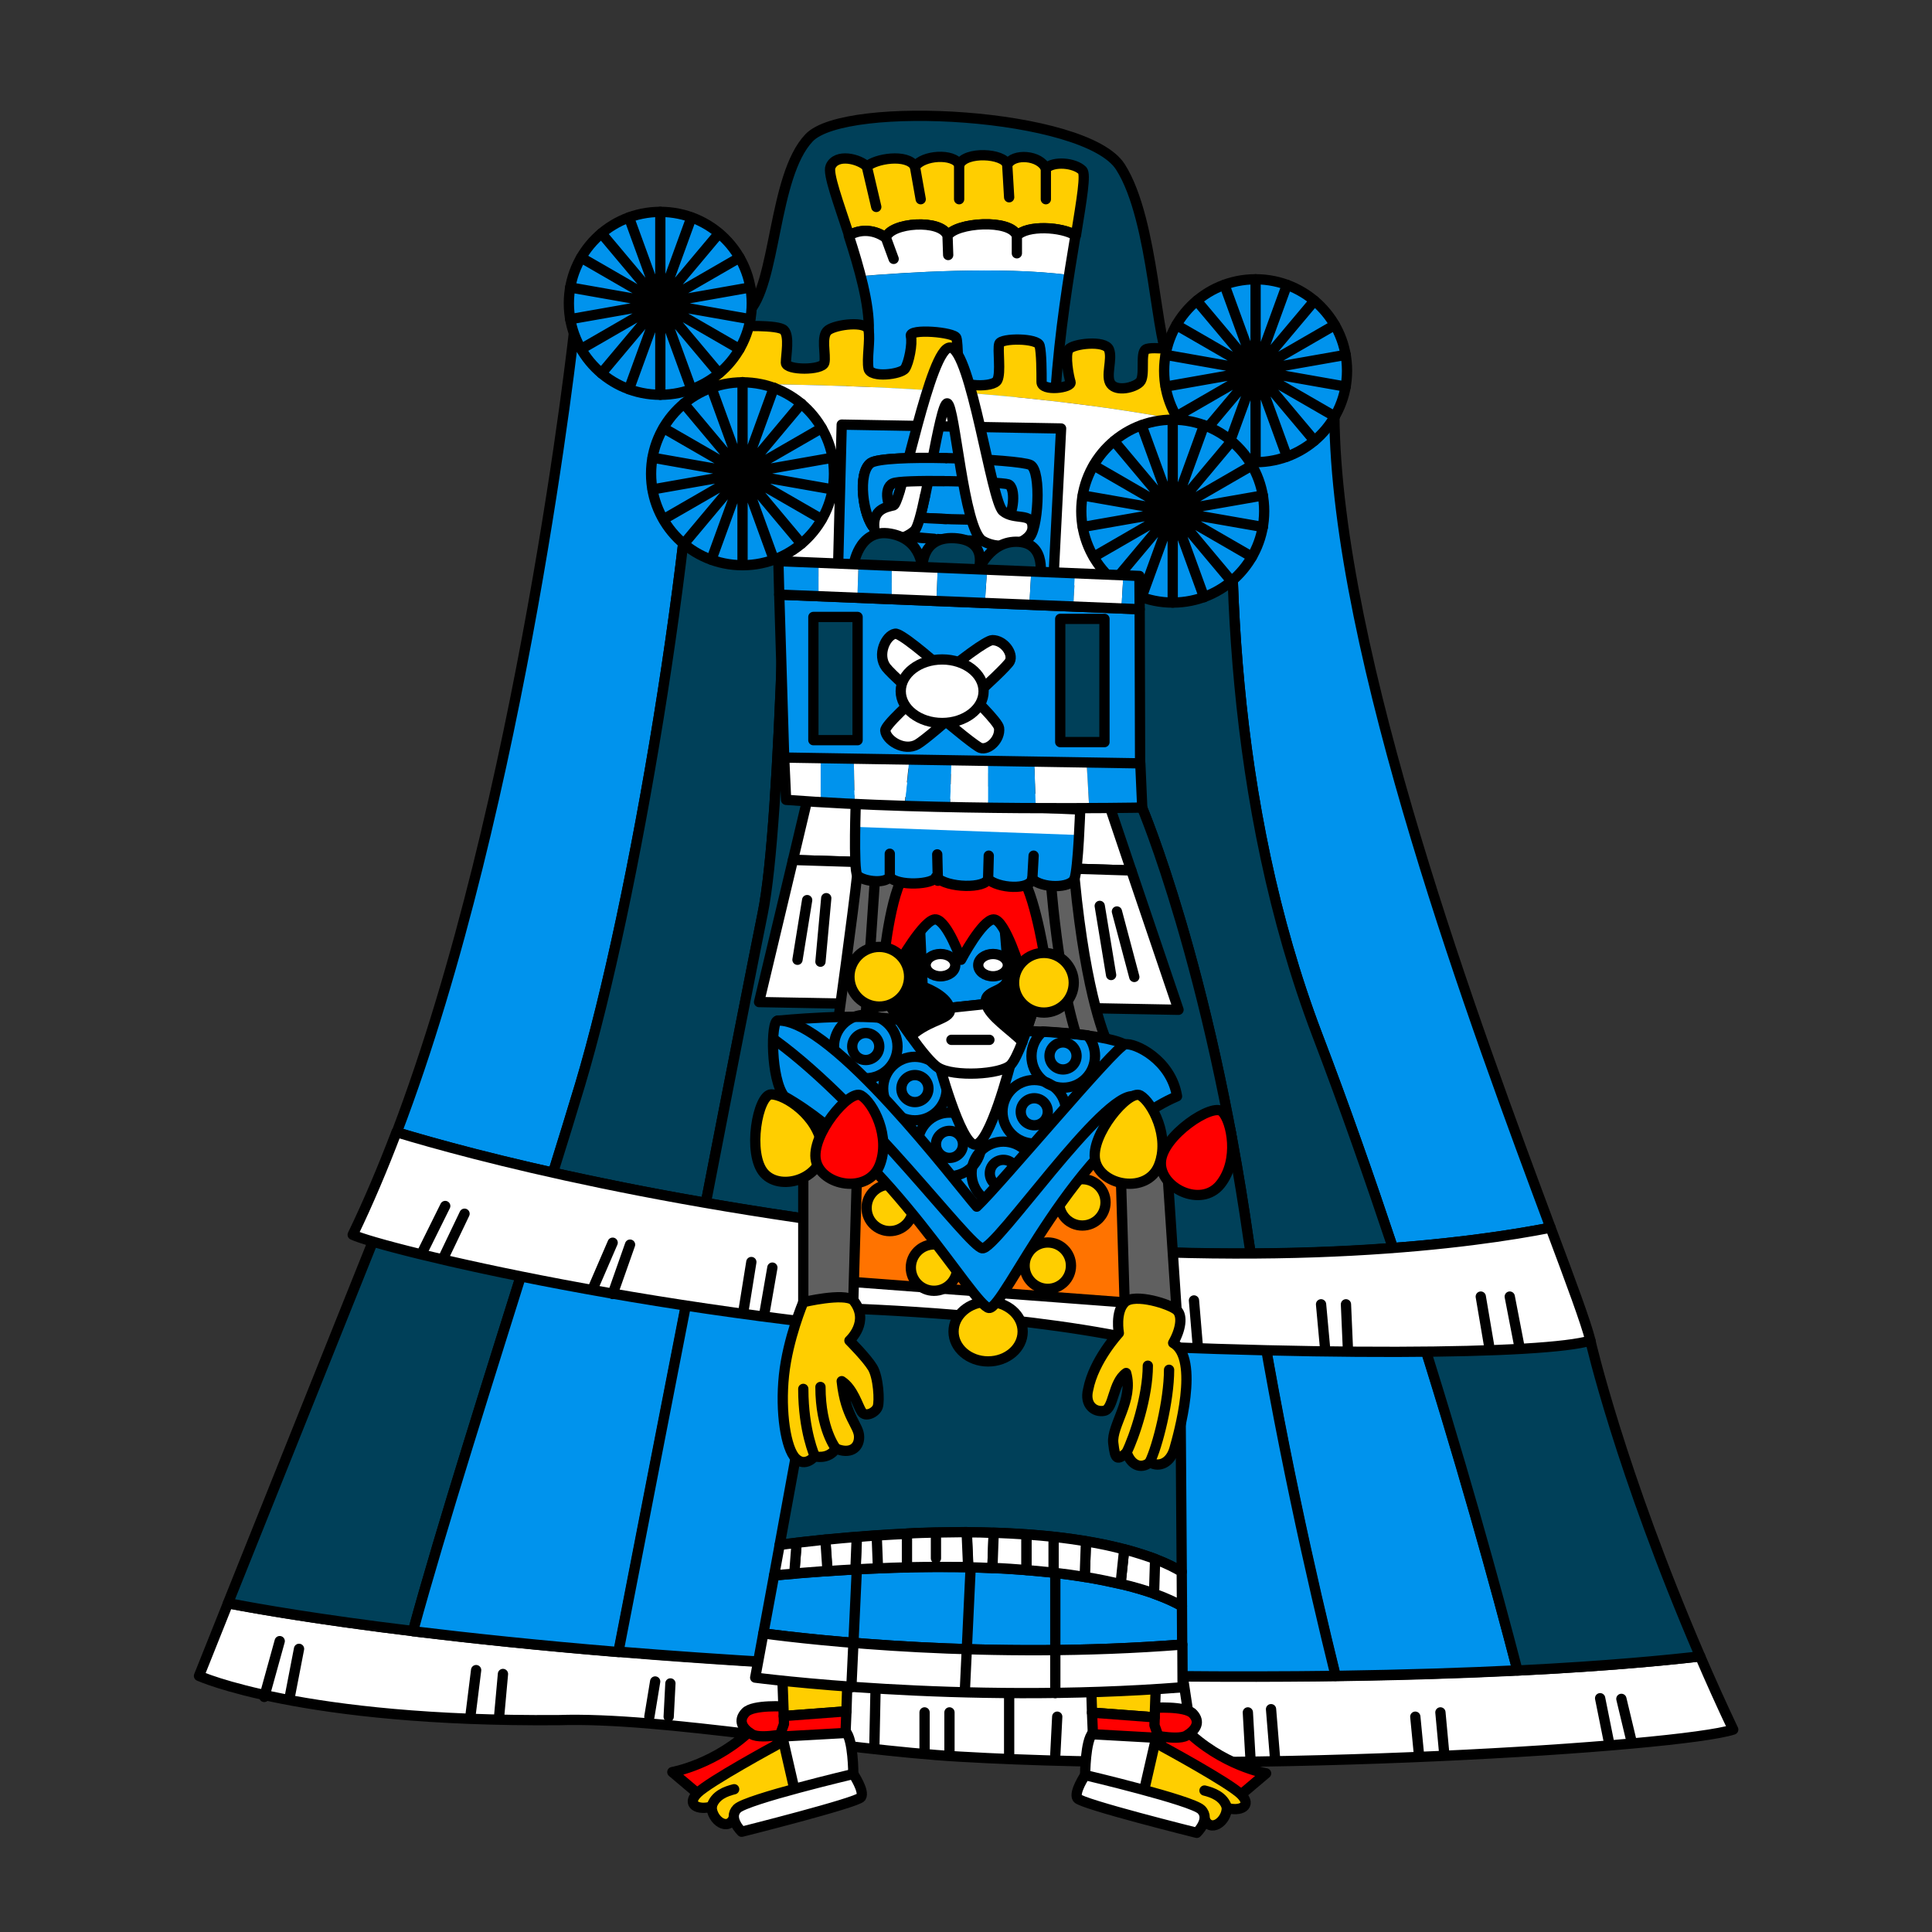 <svg version="1.1" id="Calque_1" xmlns="http://www.w3.org/2000/svg" x="0" y="0" viewBox="0 0 900 900" style="enable-background:new 0 0 900 900" xml:space="preserve"><rect x="0" y="0" width="900" height="900" fill="#333333" stroke="none"/><style>.st0,.st1,.st2,.st3,.st4{fill:#fff;stroke:#000;stroke-width:4.783;stroke-linecap:round;stroke-linejoin:round;stroke-miterlimit:10}.st1,.st2,.st3,.st4{fill:none}.st2,.st3,.st4{fill:#004059}.st3,.st4{fill:#0093ed}.st4{fill:#ffce00}.st5{fill:#fff}.st6{fill:#0093ed}.st7,.st8{fill:red;stroke:#000;stroke-width:4.783;stroke-linecap:round;stroke-linejoin:round;stroke-miterlimit:10}.st8{fill:#ff7300}.st9{fill:#606060}.st11,.st9{stroke:#000;stroke-width:4.783;stroke-linecap:round;stroke-linejoin:round;stroke-miterlimit:10}</style><path class="st0" d="M792 771.6c-34.6 4.1-141.3 13.8-337.1 7.3-202.5-6.7-316-25.8-348.7-32l-13.5 33.8s47.5 21.5 167.5 20.6c48.6-1.6 130.7 13.8 186.7 17 138.1 8.1 335.4-4.5 360.5-12.6-5.6-11.8-10.7-23.2-15.4-34.1z"/><path class="st1" d="m123.1 790.5 7.2-26M134.8 791.4l4.5-23.3M219.1 799.7l2.7-21.7M232.5 799.7l1.8-19.9M302.5 799.7l2.7-16.4M311.5 799.7l.8-15.5M407.3 813.8l.9-43M430.7 815.9v-18.2M442.3 817.4v-19.7M470.1 819.2v-37.6M491.6 817.4l.9-17.7M556.2 815.6l-5.4-35.8M582.5 818.9l-1.2-21.2M593.9 818.3l-1.8-22.1M661.1 818.3l-1.8-18.6M672.8 817.1l-1.8-19.4M749.6 812l-4.2-20.9M759.8 810.2l-4.5-18.8"/><path class="st2" d="m174.2 577.1-68 169.7c13.9 2.7 42.4 7.7 86.2 13 13-47.7 36-120.1 56.2-184.4l-74.4 1.7z"/><path class="st3" d="M248.6 575.5c-20.1 64.2-43.2 136.7-56.2 184.4 26.4 3.2 58.2 6.6 95.8 9.7 9-46.6 24.3-124.9 38.1-195.7l-77.7 1.6zM657.8 608.6l-73.7-14.2c11.3 72.9 27.1 142.5 38 186.3 32.9-.5 61.2-1.4 84.8-2.6-9.9-38.4-26.6-99.5-49.1-169.5z"/><path class="st2" d="M792 771.6c-37.6-87.5-51.1-146.9-51.1-146.9l-83.2-16c22.5 70 39.2 131 49.2 169.5 42.4-2.1 70.3-4.9 85.1-6.6z"/><path class="st3" d="m461.1 570.8-134.9 2.9c-13.8 70.8-29.1 149.1-38.1 195.7 46.8 3.8 102.2 7.2 166.8 9.4 65.5 2.2 121.1 2.5 167.3 1.9-10.8-43.8-26.7-113.4-38-186.3l-123.1-23.6zM325.8 159.4l-58.3-5.6s-24 219.4-82.7 373.7c13.9 4.2 38.5 11.2 72.9 18.8 4.5-14.6 8.8-28.4 12.6-41 25.5-85.5 53.2-253.8 55.5-345.9zM613.6 482c12.9 33.7 24.6 67.3 35.3 99.4 34-2.6 58.6-6.6 73.4-9.5-33.7-90.6-100-267.4-100.7-378.7-10.8-3.6-27.3-6.8-46-9.6-4.6 72.1-3.3 189.7 38 298.4z"/><path class="st2" d="M613.6 482c-41.3-108.7-42.6-226.3-38-298.3-29.3-4.4-64-7.7-90.4-9.9L497 331.4l35 44.8s31.4 73.8 49.6 201.2c.3 2.2.7 4.4 1 6.6 25-.1 47.2-1.1 66.3-2.6-10.7-32-22.4-65.6-35.3-99.4zM367.6 163.5l-41.8-4.1c-2.3 92-30 260.3-55.6 345.9-3.8 12.6-8 26.4-12.6 41 20.4 4.5 44.2 9.4 71.2 14 12.1-62 22.7-116.1 26.5-134.9 8.7-42.3 11.6-201 12.3-261.9z"/><path class="st2" d="m532 376.2-35-44.8-11.8-157.5c-24-2-41.1-3-41.1-3l-76.5-7.4c-.8 60.9-3.6 219.6-12.3 262-3.8 18.8-14.5 72.9-26.5 134.9 37.5 6.5 81.2 12.7 130.6 17.6 46.8 4.6 87.9 6.2 123.2 6-.3-2.2-.7-4.4-1-6.6C563.4 450.1 532 376.2 532 376.2z"/><path class="st0" d="M722.3 571.9c-35 6.9-124.2 19.6-263 6-145-14.2-241-40.3-274.6-50.5-6.4 16.8-13.2 32.9-20.4 47.8 13.5 6.3 148 39.5 298.6 48.4s257.4 7.2 278 .9c-2.1-8.4-9-27-18.6-52.6z"/><path class="st1" d="m196.7 583.4 10.7-21.6M206.5 586.1l9.9-20.7M276.5 599.5l8.9-20.6M285.4 602.8l8.1-23M617.2 627.3l-1.8-19.7M627.9 628.2l-.9-20.6M693.6 626.4l-3.8-22.4M707.8 627.3l-4.5-23.3M346.4 610.3l3.6-22.4M356.2 611.2l3.6-20.7M558 627.3l-1.8-21.5"/><path class="st2" d="M348.2 145.8c13.5-12.6 11.7-63.7 28.7-81.6s128.8-11.7 145 13.5c16.1 25.1 16.4 84.3 23.6 91.5 7.2 7.2-80.7 29.6-80.7 29.6l-118.4-9-13.4-39.6s1.8 8.1 15.2-4.4z"/><path class="st4" d="M504.2 79.4c-3.6-3.6-13.5-4.5-17-.9-2.7-6.3-15.2-7.2-17.9-1.8-1.8-5.4-19.7-6.3-22.4 0-2.7-5.4-17-4.5-20.6.9-3.6-6.3-18.8-3.6-22.4 0-3.6-3.6-14.3-6.3-17 0-1.4 3.2 3.6 16.6 8.7 32.2 3.9-2.6 10.8-3.7 17.3 1 1.8-7.2 26-9 28.7-.9 3.6-6.3 29.6-8.1 32.3 0 4.4-5.2 21.1-4.2 27.3-.2 2.8-17.3 4.7-28.6 3-30.3z"/><path class="st1" d="m403.8 77.6 4.4 18.8M426.2 77.6l2.7 15.2M446.8 76.7v16.1M469.2 76.7l.9 15.2M487.2 78.5v14.3"/><path class="st5" d="M498 128.1c1.1-6.7 2.1-12.9 3-18.5-6.2-4-22.8-5-27.3.2-2.7-8.1-28.7-6.3-32.3 0-2.7-8.1-26.9-6.3-28.7.9-6.5-4.7-13.4-3.6-17.3-1 2 6.1 3.9 12.6 5.6 18.9 19.7-1.6 65-4.7 97-.5z"/><path class="st6" d="M401 128.7c2.3 9.1 3.9 17.9 3.7 25.1-.9 25.1-8.1 26-8.1 26l39.5 11.7s40.4-1.8 55.6-9c1.3-20 3.8-38.6 6.3-54.4-32-4.2-77.3-1.1-97 .6z"/><path class="st1" d="M473.7 109.9c-2.7-8.1-28.7-6.3-32.3 0-2.7-8.1-26.9-6.3-28.7.9-6.5-4.7-13.4-3.6-17.3-1 4.8 14.9 9.7 31.8 9.3 44.1-.9 25.1-8.1 26-8.1 26l39.5 11.7s40.4-1.8 55.6-9c1.9-28.4 6.2-54.2 9.3-72.9-6.2-4.1-22.8-5-27.3.2zM412.7 110.8l3.6 9.8M441.4 109.9l.3 8.9M473.7 109.9v8.1"/><path class="st7" d="m324.9 835.4-11.7-9.9s20.6-3.6 37.7-20.6c29.6-5.1 19.7 0 19.7 0V821l-45.7 14.4z"/><path class="st7" d="M366.1 795s-15.2-1.1-18.8 2.7-1.5 7.5 3 10.2 20.3-1.2 20.3-1.2l-4.5-11.7z"/><path class="st4" d="m363.1 809-1.4 3.9s-31.4 17-36.8 22.4.3 8.1 6.6 6.3c0 6.3 7.8 12 10.5 4.8 11.7-3.6 35.9-8.4 35.9-8.4l15.8-30.7-30.6 1.7z"/><path class="st8" d="M331.5 841.6c1.5-5.4 6.9-7.2 10.5-8.1"/><path class="st0" d="m371.5 839.8-7.2-31.4 29.6-1.8c3.6 3.6 3.6 19.7 3.6 19.7l-7.2 9-18.8 4.5z"/><path class="st4" d="m394.8 781.6-30.5-4.5.8 22.3 29.2-2.2z"/><path class="st7" d="m393.9 806.7.4-9.5-29.2 2.2.1 3.7-2.1 5.9 30.5-1.7z"/><path class="st0" d="M401.1 837.2c1.8-2.7-3.6-10.8-3.6-10.8s-49.6 11.7-54.1 16.1c-4.5 4.5 2.1 10.8 2.1 10.8s53.8-13.5 55.6-16.1z"/><path class="st7" d="m578.1 836 11.7-9.9s-20.6-3.6-37.7-20.6c-29.6-5.1-19.7 0-19.7 0v16.1l45.7 14.4z"/><path class="st7" d="M536.9 795.6s15.2-1.1 18.8 2.7 1.5 7.5-3 10.2-20.3-1.2-20.3-1.2l4.5-11.7z"/><path class="st4" d="m539.9 809.6 1.4 3.9s31.4 17 36.8 22.4c5.4 5.4-.3 8.1-6.6 6.3 0 6.3-7.8 12-10.5 4.8-11.7-3.6-35.9-8.4-35.9-8.4l-15.8-30.7 30.6 1.7z"/><path class="st8" d="M571.6 842.2c-1.5-5.4-6.9-7.2-10.5-8.1"/><path class="st0" d="m531.5 840.4 7.2-31.4-29.6-1.8c-3.6 3.6-3.6 19.7-3.6 19.7l7.2 9 18.8 4.5z"/><path class="st4" d="m508.2 782.1 30.5-4.4-.8 22.3-29.2-2.2z"/><path class="st7" d="m509.1 807.3-.4-9.5 29.2 2.2-.1 3.7 2.1 5.9-30.5-1.7z"/><path class="st0" d="M501.9 837.7c-1.8-2.7 3.6-10.8 3.6-10.8s49.6 11.7 54.1 16.1c4.5 4.5-2.1 10.8-2.1 10.8s-53.8-13.4-55.6-16.1z"/><path class="st2" d="m550.5 732.2-.5-70.9-16.1-61.9-4.5-76.2-84.3 4.5-53.8 11.7-7.2 17-1.8 79.8-11.7 43-7.4 40.4c125.9-15.6 173.3 4.1 187.3 12.6z"/><path class="st8" d="m393.9 522.4-.9 80.7 135.4 9.9 5.4-52.9-9.9-47.6z"/><path class="st0" d="M389.4 609.4s78.9 1.8 138.1 14.3c4.5-6.3-3.6-17-3.6-17l-131.8-9.9-2.7 12.6z"/><path class="st3" d="m550.7 766.1-.1-17.9c-11.2-6.6-57.6-26.7-190-14.3l-5 27c23 3.1 104.7 12.3 195.1 5.2z"/><path class="st0" d="m355.6 760.9-3.8 20.6s95.1 12.6 199.1 4.5l-.1-19.9c-90.5 7.1-172.2-2.1-195.2-5.2z"/><path class="st1" d="m396.6 786 2.7-58.3M449.5 786.9l2.7-57.4M491.6 788.7v-58.3"/><path class="st0" d="m399.2 716-.6 15.1c3.5-.2 7-.4 10.4-.5l-.6-15.3c-3 .2-6.1.4-9.2.7zM408.4 715.3l.6 15.3c4.7-.2 9.3-.4 13.6-.4v-15.7c-4.6.2-9.3.5-14.2.8zM450.4 713.8l.7 16.3c3.9.1 7.6.2 11.2.4l.6-16.4c-4-.2-8.1-.3-12.5-.3z"/><path class="st0" d="M436 713.9v12-12c-4.3.1-8.8.2-13.5.5v15.7c10.2-.2 19.7-.2 28.5-.1l-.7-16.3c-4.5.1-9.2.1-14.3.2zM384.4 717.3l1 14.6c4.5-.3 8.8-.6 13.1-.8l.6-15.1c-4.7.3-9.6.8-14.7 1.3z"/><path class="st0" d="M371.1 718.7 370 733c5.3-.4 10.5-.8 15.5-1.2l-1-14.6c-4.4.5-8.8 1-13.4 1.5z"/><path class="st0" d="m363.2 719.7-2.6 14.2c3.2-.3 6.3-.6 9.4-.8l1.1-14.3c-2.6.2-5.2.5-7.9.9zM523.7 721.7l-1.7 16.1c6.3 1.5 11.4 3 15.6 4.5l.5-16.1c-4-1.4-8.7-3-14.4-4.5zM550.5 732.2c-2.8-1.7-6.8-3.8-12.4-5.9l-.5 16.1c6.4 2.3 10.5 4.4 13 5.8l-.1-16zM462.9 714l-.6 16.4c5.6.2 10.9.6 15.9 1v-16.6c-4.8-.3-9.9-.6-15.3-.8z"/><path class="st0" d="m505.9 718-.6 16.6c6.3 1 11.8 2.2 16.7 3.3l1.7-16.1c-5.1-1.4-11-2.7-17.8-3.8z"/><path class="st0" d="M490.7 715.9v16.7c5.3.6 10.1 1.3 14.6 2l.6-16.6c-4.6-.8-9.7-1.5-15.2-2.1z"/><path class="st0" d="M478.2 714.8v16.6c4.4.4 8.6.8 12.6 1.2v-16.7c-4-.4-8.2-.8-12.6-1.1zM515.9 372.6l-80.8-12.5-58.2 8.9-7.5 31.6 157.6 4.9z"/><path class="st0" d="m549 470.4-22-64.9-157.6-4.9-15.8 66.2z"/><path class="st1" d="m517.6 454.2-5.3-32.2M528.4 455.1l-8.1-30.5M371.5 447.1l4.5-27.8M382.2 448l2.7-29.6"/><path class="st9" d="M390.3 476.7s7.2-52 9-69.1c9-12.6 23.3-19.7 23.3-19.7s38.6-3.6 78 21.5c5.4 56.5 15.2 76.2 15.2 76.2l-43 24.2-82.5-33.1z"/><path class="st1" d="m403.3 472.7 4.9-72.3M504.2 490.1C492.5 461.4 489 404 489 404M411.8 464.1s17.9 28.7 25.1 33.2c7.2 4.5 29.3 3.3 33.8-1.2s12-30.2 12-30.2l-5.4-26.9-26.9-24.2-16.1 4.5-14.3 22.4-8.2 22.4z"/><path class="st3" d="M362.3 475.5s38-3.9 56.8-.3 59.2 5.1 59.2 5.1 35.9.9 45.7 6.3 3.6 21.5 3.6 21.5l-74.5 70.8-82.4-83.4-8.4-20z"/><ellipse class="st4" cx="460.3" cy="620.3" rx="16.1" ry="13.9"/><circle class="st4" cx="414.5" cy="562.7" r="10.8"/><circle class="st4" cx="435.1" cy="590.5" r="10.8"/><circle class="st4" cx="488.1" cy="589.6" r="10.8"/><circle class="st4" cx="504.2" cy="560.1" r="10.8"/><path d="m555.4 196.9-1.9-33.2s-17-2.7-19.7-.9 0 12.6-2.7 15.2c-2.7 2.7-10.8 4.5-13.5.9s.9-11.7-.9-16.1c-1.8-4.5-17-2.7-18.8 0s0 12.6.9 15.2c.9 2.7-13.5 4.5-13.5 0s0-13.5-.9-17c-.9-3.6-17.9-3.6-18.8-.9-.9 2.7.9 13.5-.9 17-1.8 3.6-17.3 3-17.9-.9-.6-3.9-.3-16.1-1.2-18.8s-22.1-4.5-21.2-.9c.9 3.6-.9 12.6-2.7 15.2-1.8 2.7-16.1 4.5-17 0s.9-13.5 0-17.9c-.9-4.5-15.2-2.7-18.8 0s-.9 11.7-1.8 15.2c-.9 3.6-17.9 3.6-17.9 0s1.8-12.6-.9-15.2c-2.7-2.7-21.5-1.8-21.5-1.8L323 171.8l2.2 7.1c131.5-.9 209.7 13.6 230.2 18z" style="fill:#ffce00"/><path class="st5" d="m325.2 178.9 14.9 49.4 26 36.8 156 11.7 34.1-66.4-.8-13.5c-20.5-4.4-98.7-18.9-230.2-18z"/><path class="st1" d="M343.7 152s18.8-.9 21.5 1.8c2.7 2.7.9 11.7.9 15.2 0 3.6 17 3.6 17.9 0s-1.8-12.6 1.8-15.2c3.6-2.7 17.9-4.5 18.8 0 .9 4.5-.9 13.5 0 17.9.9 4.5 15.2 2.7 17 0s3.6-11.7 2.7-15.2c-.9-3.6 20.3-1.8 21.2.9s.6 14.9 1.2 18.8c.6 3.9 16.1 4.5 17.9.9 1.8-3.6 0-14.3.9-17s17.9-2.7 18.8.9c.9 3.6.9 12.6.9 17 0 4.5 14.3 2.7 13.5 0-.9-2.7-2.7-12.6-.9-15.2 1.8-2.7 17-4.5 18.8 0s-1.8 12.6.9 16.1c2.7 3.6 10.8 1.8 13.5-.9s0-13.5 2.7-15.2c2.7-1.8 19.7.9 19.7.9l2.7 46.6-34.1 66.4L366 265l-26-36.8-17-56.5 20.7-19.7z"/><path class="st3" d="m390.3 268.6 1.8-70.8 102.2 1.8-3.6 70.8z"/><circle class="st3" cx="584.9" cy="172.7" r="42.6"/><path class="st1" d="M584.9 130.1v85.2M570.4 132.7l29.1 80M557.5 140.1l54.8 65.2M548 151.4l73.8 42.6M543 165.3l83.9 14.8M543 180.1l83.9-14.8M548 194l73.8-42.6M557.5 205.3l54.8-65.2M570.4 212.7l29.1-80"/><circle class="st3" cx="307.6" cy="141.3" r="42.6"/><path class="st1" d="M307.6 98.7v85.2M293 101.3l29.1 80M280.2 108.7l54.7 65.2M270.7 120l73.8 42.6M265.6 133.9l83.9 14.8M265.6 148.7l83.9-14.8M270.7 162.6l73.8-42.6M280.2 173.9l54.7-65.2M293 181.3l29.1-80"/><circle class="st3" cx="345.9" cy="220.7" r="42.6"/><path class="st1" d="M345.9 178v85.2M331.4 180.6l29.1 80.1M318.6 188l54.7 65.3M309.1 199.4l73.7 42.5M304 213.2l83.9 14.8M304 228l83.9-14.8M309.1 241.9l73.7-42.5M318.6 253.3l54.7-65.3M331.4 260.7l29.1-80.1"/><circle class="st3" cx="546.3" cy="238.1" r="42.6"/><path class="st1" d="M546.3 195.6v85.1M531.8 198.1l29.1 80.1M519 205.5l54.7 65.3M509.5 216.8l73.7 42.6M504.4 230.8l83.9 14.7M504.4 245.5l83.9-14.7M509.5 259.4l73.7-42.6M519 270.8l54.7-65.3M560.9 198.1l-29.1 80.1"/><path class="st3" d="M480 216.6c-5.4-2.7-68.2-5.4-74.4-.9-6.3 4.5-3.6 25.1 1.8 30.5 5.4 5.4 67.3 7.2 71.7 4.5 4.5-2.7 6.3-31.4.9-34.1zm-11.1 24.9c-3.2 1.3-47.9.4-51.7-2.1-3.9-2.5-5.8-12.1-1.3-14.2 4.5-2.1 49.8-.8 53.7.4 3.9 1.3 2.5 14.6-.7 15.9z"/><path class="st0" d="M416.3 235.4c-3.6.9-9.9 1.8-9 10.8s14.3 5.4 18.8.9 11.7-60.1 15.2-59.2c3.6.9 7.5 58.6 16.4 64 9 5.4 23.3.9 23.3-6.3s-8.4-3-13.8-7.5-14.9-75.3-24.5-76.2c-9.3-.9-22.8 72.6-26.4 73.5z"/><path class="st6" d="M440.6 213.4c-16.3-.4-32 .2-35 2.3-6.3 4.5-3.6 25.1 1.8 30.5 2.2 2.2 14.2 3.8 27.8 4.8l5.4-9.2c-11.1-.4-21.6-1.2-23.4-2.4-3.9-2.5-5.8-12.1-1.3-14.2 2-1 12.6-1.2 23.7-1.1"/><path class="st1" d="M440.6 213.4c-16.3-.4-32 .2-35 2.3-6.3 4.5-3.6 25.1 1.8 30.5 2.2 2.2 14.2 3.8 27.8 4.8"/><path class="st1" d="M439.6 224.1c-11.2-.1-21.7.1-23.7 1.1-4.5 2.1-2.6 11.7 1.3 14.2 1.8 1.1 12.3 2 23.4 2.4"/><path class="st0" d="M419.1 228.9c-1.2 3.9-2.2 6.3-2.8 6.5-3.6.9-9.9 1.8-9 10.8s14.3 5.4 18.8.9c1.4-1.4 3.1-7.9 4.8-16.1"/><circle class="st1" cx="403.3" cy="487.5" r="14.8"/><circle class="st1" cx="403.3" cy="487.5" r="6.3"/><circle class="st1" cx="426.2" cy="507.1" r="14.8"/><circle class="st1" cx="426.2" cy="507.1" r="6.3"/><circle class="st1" cx="442.3" cy="533.1" r="14.8"/><circle class="st1" cx="442.3" cy="533.1" r="6.3"/><circle class="st1" cx="467.4" cy="546.6" r="14.8"/><circle class="st1" cx="467.4" cy="546.6" r="6.3"/><circle class="st1" cx="481.8" cy="517.9" r="14.8"/><circle class="st1" cx="481.8" cy="517.9" r="6.3"/><path class="st1" d="M485.8 480.5c-3.2 2.7-5.3 6.8-5.3 11.4 0 8.2 6.6 14.8 14.8 14.8s14.8-6.6 14.8-14.8c0-3.6-1.3-7-3.5-9.6-7.4-.9-15.3-1.5-20.8-1.8z"/><circle class="st1" cx="495.2" cy="491.9" r="6.3"/><path class="st0" d="M436.9 493.7s10.5 39.5 17.3 39.5c6.9 0 16.4-37.1 16.4-37.1l-33.7-2.4z"/><path class="st11" d="M442.3 469.5c-1.8-6.3-12.6-9.9-12.6-9.9l-1.4-31.1-8.4 13.2-8.1 22.4s6 9.6 12.4 18.5c9.3-8.3 19.7-7.7 18.1-13.1zM477.3 439l-9.5-8.5c.7 7.5 1.7 19.1 1.7 24.4 0 8.1-12 5.7-10.2 12.9 1.4 5.7 11.5 12.1 16.9 17.6 3.4-8.8 6.5-19.4 6.5-19.4l-5.4-27z"/><path class="st3" d="M469.5 454.8c0-5.3-1-17-1.7-24.4l-17.4-15.7-16.1 4.5-5.9 9.3 1.4 31.1s10.8 3.6 12.6 9.9l17-1.8c-1.8-7.2 10.1-4.8 10.1-12.9z"/><path class="st0" d="m459.4 467.7-17 1.8c1.6 5.4-8.8 4.8-18.1 13.2 4.7 6.6 9.7 12.8 12.7 14.6 7.2 4.5 29.3 3.3 33.8-1.2 1.6-1.6 3.6-5.9 5.5-10.8-5.4-5.5-15.5-11.9-16.9-17.6z"/><path class="st7" d="M418.1 449.8s12.6-22.4 17.9-21.5c5.4.9 11.7 18.8 11.7 18.8s9.9-18.8 15.2-18.8c5.4 0 12.6 24.2 12.6 24.2l10.8-8.5s-5.4-33.6-12.6-38.1-42.1-6.3-50.2-.9c-8.1 5.4-11.7 41.3-11.7 41.3l6.3 3.5z"/><circle class="st4" cx="409.6" cy="455" r="13.9"/><circle class="st4" cx="486.3" cy="457.8" r="13.9"/><ellipse class="st0" cx="462.6" cy="449.6" rx="6.9" ry="5.2"/><ellipse class="st0" cx="438.1" cy="449.6" rx="6.9" ry="5.2"/><path class="st1" d="M443.2 484.4h17.7"/><path class="st6" d="m398.7 372.6 104.6 4.5s-.9 27.8-2.7 32.3-15.2 4.5-19.7 0c-.9 5.4-16.1 4.5-20.6 0-.9 4.5-18.8 4.5-24.2-.9-.9 3.6-17.9 4.5-21.5 0-2.7 3.6-13.5 1.8-15.2-.9s-.7-35-.7-35z"/><path class="st1" d="m481.5 398.6-.6 10.8"/><path class="st5" d="m503.3 377.1-104.6-4.5s-.2 5.7-.3 12.6L503 389c.2-4.7.3-11.9.3-11.9z"/><path class="st1" d="M414.5 397.7v10.8M460.6 398.6l-.3 10.8M436.6 398l.3 12.3M398.7 372.6s-1.2 32.3.6 35 12.6 4.5 15.2.9c3.6 4.5 20.6 3.6 21.5 0 5.4 5.4 23.3 5.4 24.2.9 4.5 4.5 19.7 5.4 20.6 0 4.5 4.5 17.9 4.5 19.7 0s2.7-32.3 2.7-32.3l-104.5-4.5z"/><path class="st9" d="m522.1 546.6 1.8 60.1 24.2 3.6-4.4-66.4-9.9-3.6zM374.2 543.9v62.8l23.3-.9 1.8-61.9-15.3-10.8z"/><path class="st4" d="M370.6 679.3c-4.5-4.5-7.2-21.5-5.4-38.6s9-34.1 9-34.1 18.8-4.5 23.3-.9c8.1 9.9-1.8 18.8-1.8 18.8s8.1 8.1 10.8 12.6 3.3 15.5 2.4 18.2c-.9 2.7-5.7 5.1-7.5 2.4-1.8-2.7-3.9-10.8-9.3-14.3 1.8 17 8.1 20.6 8.1 26s-4.5 8.1-10.8 5.4c-3.6 5.4-9.9 3.6-9.9 3.6s-4.4 5.4-8.9.9z"/><path class="st1" d="M374.2 647c0 19.7 5.4 31.4 5.4 31.4M382.2 646.1c0 19.7 7.2 28.7 7.2 28.7"/><path class="st4" d="M523.9 606.7c-4.5 4.5-2.7 14.3-2.7 14.3s-11.7 12.6-14.3 26.3c-1.8 7.2 3 10.8 7.5 9.9 4.5-.9 3.9-13.2 10.2-17.6 3.6 12.6-6.9 24.5-6 32.6s1.8 8.1 6.3 4.5c1.8 5.4 6.3 8.1 10.8 4.5 4.5 2.7 9.6 0 11.4-6.3 1.8-6.3 12-42.1-.6-49.3 3.6-6.3 4.5-12.6 1.8-15.2-2.9-2.8-19.9-8.2-24.4-3.7z"/><path class="st1" d="M524.8 676.6c3.6-7.2 9.9-26 9.9-40.4M535.6 681.1c3.6-7.2 9-28.7 9-43"/><path class="st3" d="M365.3 510.7c49.3 27.8 88.2 97.7 95.4 98.6 7.2.9 39.2-78 87.6-98.6-2.7-17-19.7-25.1-24.2-24.2S465.8 552 455 562.1c-9-10.2-67.3-87.6-92.7-86.7-3.3.1-3.3 27.3 3 35.3z"/><path class="st1" d="M361.3 484.7c43 31.4 90 96 96.3 96.8 6.3.9 56.5-73.5 70.8-70.8"/><path class="st4" d="M359.3 509.8c-6.3 0-11.4 27.8-3.3 36.8 8.1 9 28.7 1.8 26.9-12.6-1.9-14.3-17.3-24.2-23.6-24.2zM531.2 510.3c-5.4-3.1-23.6 18.6-21 30.4s24.1 15.7 29.6 2.3-3.2-29.6-8.6-32.7z"/><path class="st7" d="M569.4 517.9c-4.4-4.5-27.9 11.2-28.6 23.3-.8 12 18.7 21.8 27.7 10.5s5.3-29.3.9-33.8zM401.1 510.3c-5.4-3.1-23.6 18.6-21 30.4s24.1 15.7 29.6 2.3c5.5-13.4-3.1-29.6-8.6-32.7z"/><path class="st3" d="m363 277 2.3 75.9 83.3 10.8 82.5-8.1-.2-71.8z"/><path class="st2" d="M378.9 287.4h20.6v57.4h-20.6zM493.9 288.3h20.6v57.4h-20.6zM397.5 264.1s2.1-18.2 17.3-15.5 14.9 17.3 14.9 17.3-1.5-16.1 14.9-15.2 11.1 15.2 11.1 15.2 5.4-14.3 18.8-13.5c13.5.9 9.9 17 9.9 17l-50.2 3.6-36.7-8.9z"/><path class="st6" d="m531.1 355.6-24.9-.4 1.2 21.3c15.2-.1 24.6-.2 24.6-.2l-.9-20.7zM423.7 353.9l-2.3 21.6c7.1.2 14.2.4 21.2.5l.6-21.8-19.5-.3zM382.2 353.2v20.5c5.3.3 10.6.6 16 .8l-.5-21.1-15.5-.2z"/><path class="st5" d="m365.3 352.9.9 19.7c5.3.4 10.6.8 16.1 1.1v-20.5l-17-.3zM397.7 353.4l.5 21.1c7.7.4 15.4.7 23.1.9l2.3-21.6-25.9-.4zM443.2 354.2l-.6 21.8c6 .1 12 .2 17.8.3v-21.8l-17.2-.3zM481.8 354.8l.7 21.7c9.3.1 17.8 0 24.9 0l-1.2-21.3-24.4-.4z"/><path class="st6" d="M460.3 354.5v21.8c7.8.1 15.2.2 22.2.2l-.7-21.7-21.5-.3z"/><path class="st1" d="m365.3 352.9.9 19.7c70.8 5.4 165.9 3.6 165.9 3.6l-.9-20.6-165.9-2.7z"/><path class="st6" d="m399.9 263-.5 15.5 16 .6v-15.5zM362.6 261.4l.4 15.6 18.3.8v-15.6z"/><path class="st5" d="M415.4 263.6v15.5l20.9.9.5-15.5zM381.3 262.2v15.6l18.1.7.5-15.5zM459.8 265.4l-1 15.5 20.7.9.9-15.5z"/><path class="st6" d="m480.4 266.3-.9 15.5 20.5.7.8-15.4zM436.8 264.5l-.5 15.5 22.5.9 1-15.5z"/><path class="st5" d="m500.8 267.1-.8 15.4 22.4 1 .9-15.5z"/><path class="st6" d="m530.8 268.3-7.5-.3-.9 15.5 8.5.3z"/><path class="st1" d="m530.8 268.3-168.2-6.9.4 15.6 167.9 6.8z"/><path class="st0" d="M412.4 340.3c-.3-4.5 44.5-42.1 49.9-42.1s9.9 6.3 8.1 9.9-36.8 35-43 38.6-14.7-1.9-15-6.4z"/><path class="st0" d="M417 295.2c4.4-.9 47.7 38.6 48.4 43.9s-4.9 10.6-8.7 9.3c-3.8-1.3-39.5-31.8-43.9-37.5-4.4-5.8-.2-14.9 4.2-15.7z"/><ellipse class="st0" cx="438.9" cy="322" rx="19.3" ry="14.8"/></svg>